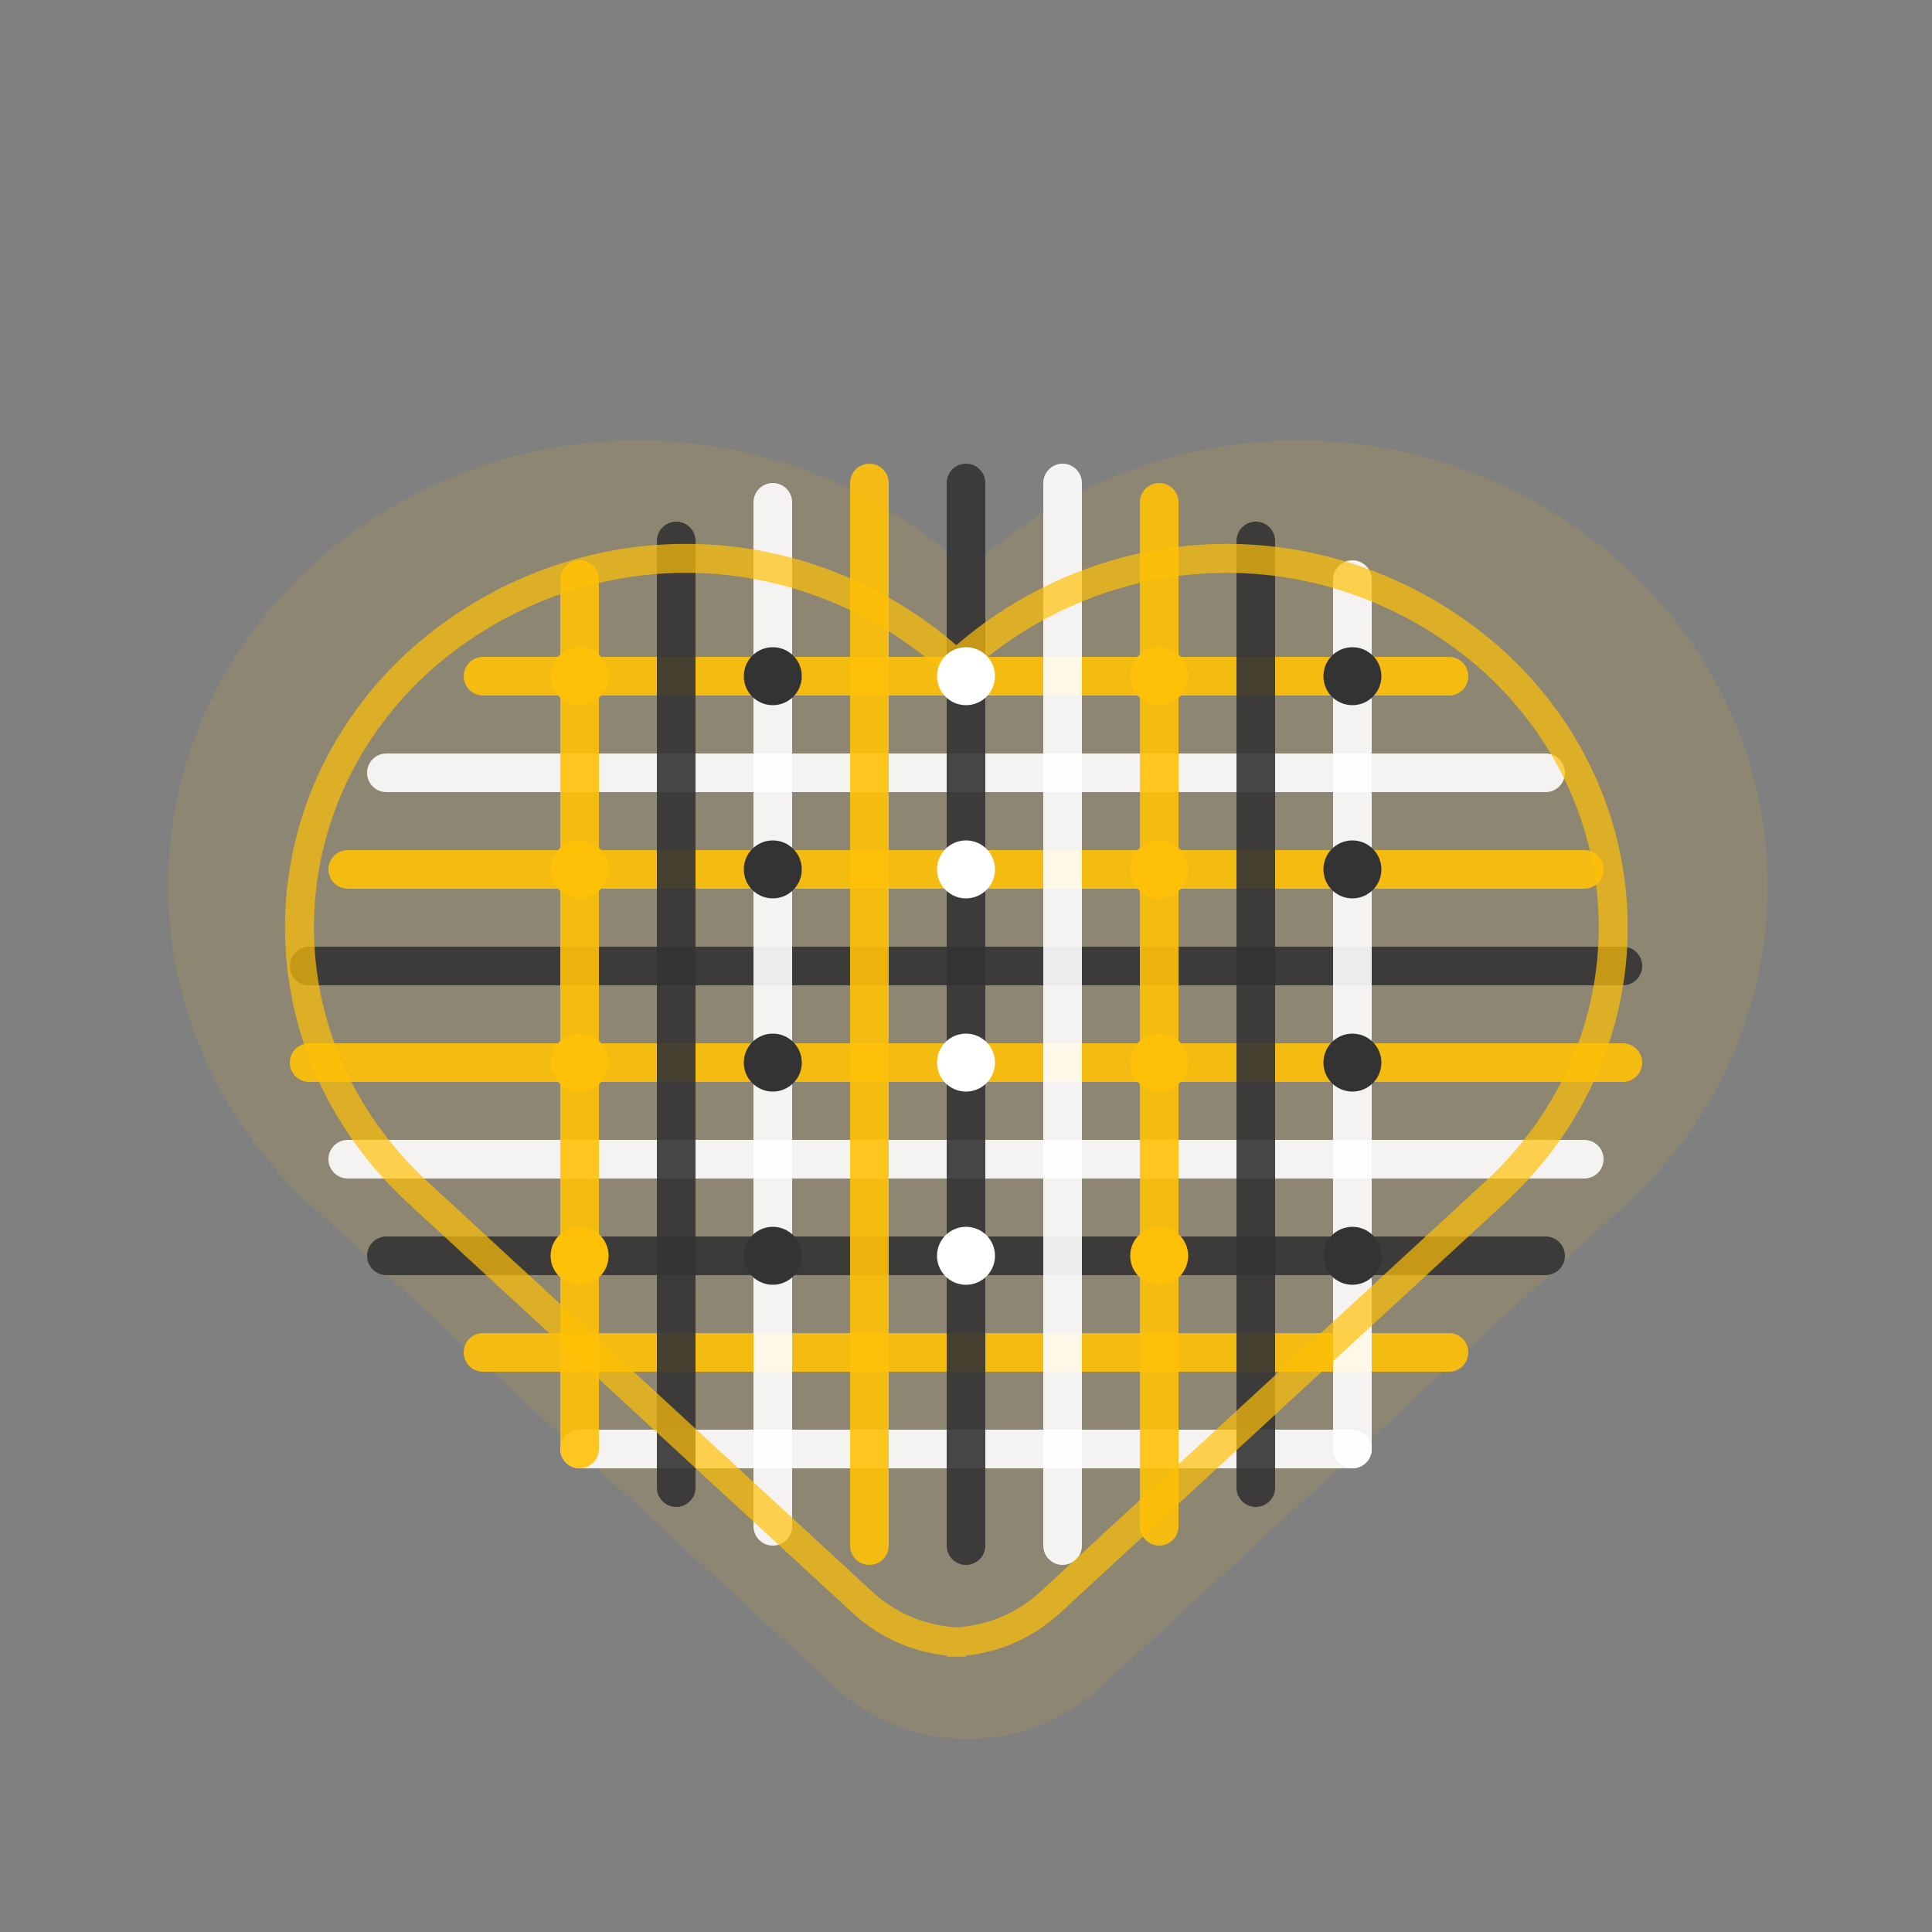 <svg width="100" height="100" viewBox="0 0 100 100" fill="none" xmlns="http://www.w3.org/2000/svg">
  <rect x="0" y="0" width="100" height="100" fill="#808080" stroke="none"/>
  <!-- Base heart shape -->
  <path d="M50 90C47.5 90 45.1 89.1 43.2 87.3L15.9 62.2C6.3 53.2 6.3 38.5 15.9 29.5C20.5 25.2 26.6 22.8 33 22.8C39.4 22.8 45.5 25.2 50.1 29.5C54.7 25.2 60.8 22.8 67.2 22.8C73.6 22.8 79.7 25.2 84.3 29.5C93.9 38.5 93.9 53.2 84.3 62.2L57 87.3C55.1 89.1 52.6 90 50.1 90H50Z" fill="#FFC107" opacity="0.1"/>
  
  <!-- Woven texture background with yellow, white, black gradient -->
  <g opacity="0.9">
    <!-- Horizontal threads -->
    <path d="M25 35 C 75 35, 75 35, 75 35" stroke="#FFC107" stroke-width="2" stroke-linecap="round" />
    <path d="M20 40 C 80 40, 80 40, 80 40" stroke="#FFFFFF" stroke-width="2" stroke-linecap="round" />
    <path d="M18 45 C 82 45, 82 45, 82 45" stroke="#FFC107" stroke-width="2" stroke-linecap="round" />
    <path d="M16 50 C 84 50, 84 50, 84 50" stroke="#333333" stroke-width="2" stroke-linecap="round" />
    <path d="M16 55 C 84 55, 84 55, 84 55" stroke="#FFC107" stroke-width="2" stroke-linecap="round" />
    <path d="M18 60 C 82 60, 82 60, 82 60" stroke="#FFFFFF" stroke-width="2" stroke-linecap="round" />
    <path d="M20 65 C 80 65, 80 65, 80 65" stroke="#333333" stroke-width="2" stroke-linecap="round" />
    <path d="M25 70 C 75 70, 75 70, 75 70" stroke="#FFC107" stroke-width="2" stroke-linecap="round" />
    <path d="M30 75 C 70 75, 70 75, 70 75" stroke="#FFFFFF" stroke-width="2" stroke-linecap="round" />
  </g>
  
  <!-- Vertical threads -->
  <g opacity="0.9">
    <path d="M30 30 C 30 75, 30 75, 30 75" stroke="#FFC107" stroke-width="2" stroke-linecap="round" />
    <path d="M35 28 C 35 77, 35 77, 35 77" stroke="#333333" stroke-width="2" stroke-linecap="round" />
    <path d="M40 26 C 40 79, 40 79, 40 79" stroke="#FFFFFF" stroke-width="2" stroke-linecap="round" />
    <path d="M45 25 C 45 80, 45 80, 45 80" stroke="#FFC107" stroke-width="2" stroke-linecap="round" />
    <path d="M50 25 C 50 80, 50 80, 50 80" stroke="#333333" stroke-width="2" stroke-linecap="round" />
    <path d="M55 25 C 55 80, 55 80, 55 80" stroke="#FFFFFF" stroke-width="2" stroke-linecap="round" />
    <path d="M60 26 C 60 79, 60 79, 60 79" stroke="#FFC107" stroke-width="2" stroke-linecap="round" />
    <path d="M65 28 C 65 77, 65 77, 65 77" stroke="#333333" stroke-width="2" stroke-linecap="round" />
    <path d="M70 30 C 70 75, 70 75, 70 75" stroke="#FFFFFF" stroke-width="2" stroke-linecap="round" />
  </g>
  
  <!-- Heart outline to define the shape -->
  <path d="M50 85C48 85 46.1 84.3 44.6 82.9L21.5 61.6C13.5 54.1 13.5 41.9 21.5 34.4C25.3 30.9 30.3 28.9 35.5 28.9C40.7 28.9 45.7 30.9 49.5 34.4C53.3 30.9 58.3 28.9 63.5 28.9C68.7 28.9 73.7 30.9 77.5 34.4C85.5 41.9 85.5 54.1 77.5 61.6L54.4 82.9C52.9 84.3 51 85 49 85H50Z" stroke="#FFC107" stroke-width="1.5" fill="none" opacity="0.7"/>
  
  <!-- Decorative knots at thread intersections -->
  <circle cx="30" cy="35" r="1.5" fill="#FFC107" />
  <circle cx="30" cy="45" r="1.5" fill="#FFC107" />
  <circle cx="30" cy="55" r="1.5" fill="#FFC107" />
  <circle cx="30" cy="65" r="1.5" fill="#FFC107" />
  <circle cx="40" cy="35" r="1.5" fill="#333333" />
  <circle cx="40" cy="45" r="1.5" fill="#333333" />
  <circle cx="40" cy="55" r="1.5" fill="#333333" />
  <circle cx="40" cy="65" r="1.5" fill="#333333" />
  <circle cx="50" cy="35" r="1.5" fill="#FFFFFF" />
  <circle cx="50" cy="45" r="1.5" fill="#FFFFFF" />
  <circle cx="50" cy="55" r="1.5" fill="#FFFFFF" />
  <circle cx="50" cy="65" r="1.5" fill="#FFFFFF" />
  <circle cx="60" cy="35" r="1.5" fill="#FFC107" />
  <circle cx="60" cy="45" r="1.5" fill="#FFC107" />
  <circle cx="60" cy="55" r="1.5" fill="#FFC107" />
  <circle cx="60" cy="65" r="1.5" fill="#FFC107" />
  <circle cx="70" cy="35" r="1.5" fill="#333333" />
  <circle cx="70" cy="45" r="1.5" fill="#333333" />
  <circle cx="70" cy="55" r="1.5" fill="#333333" />
  <circle cx="70" cy="65" r="1.5" fill="#333333" />
</svg>